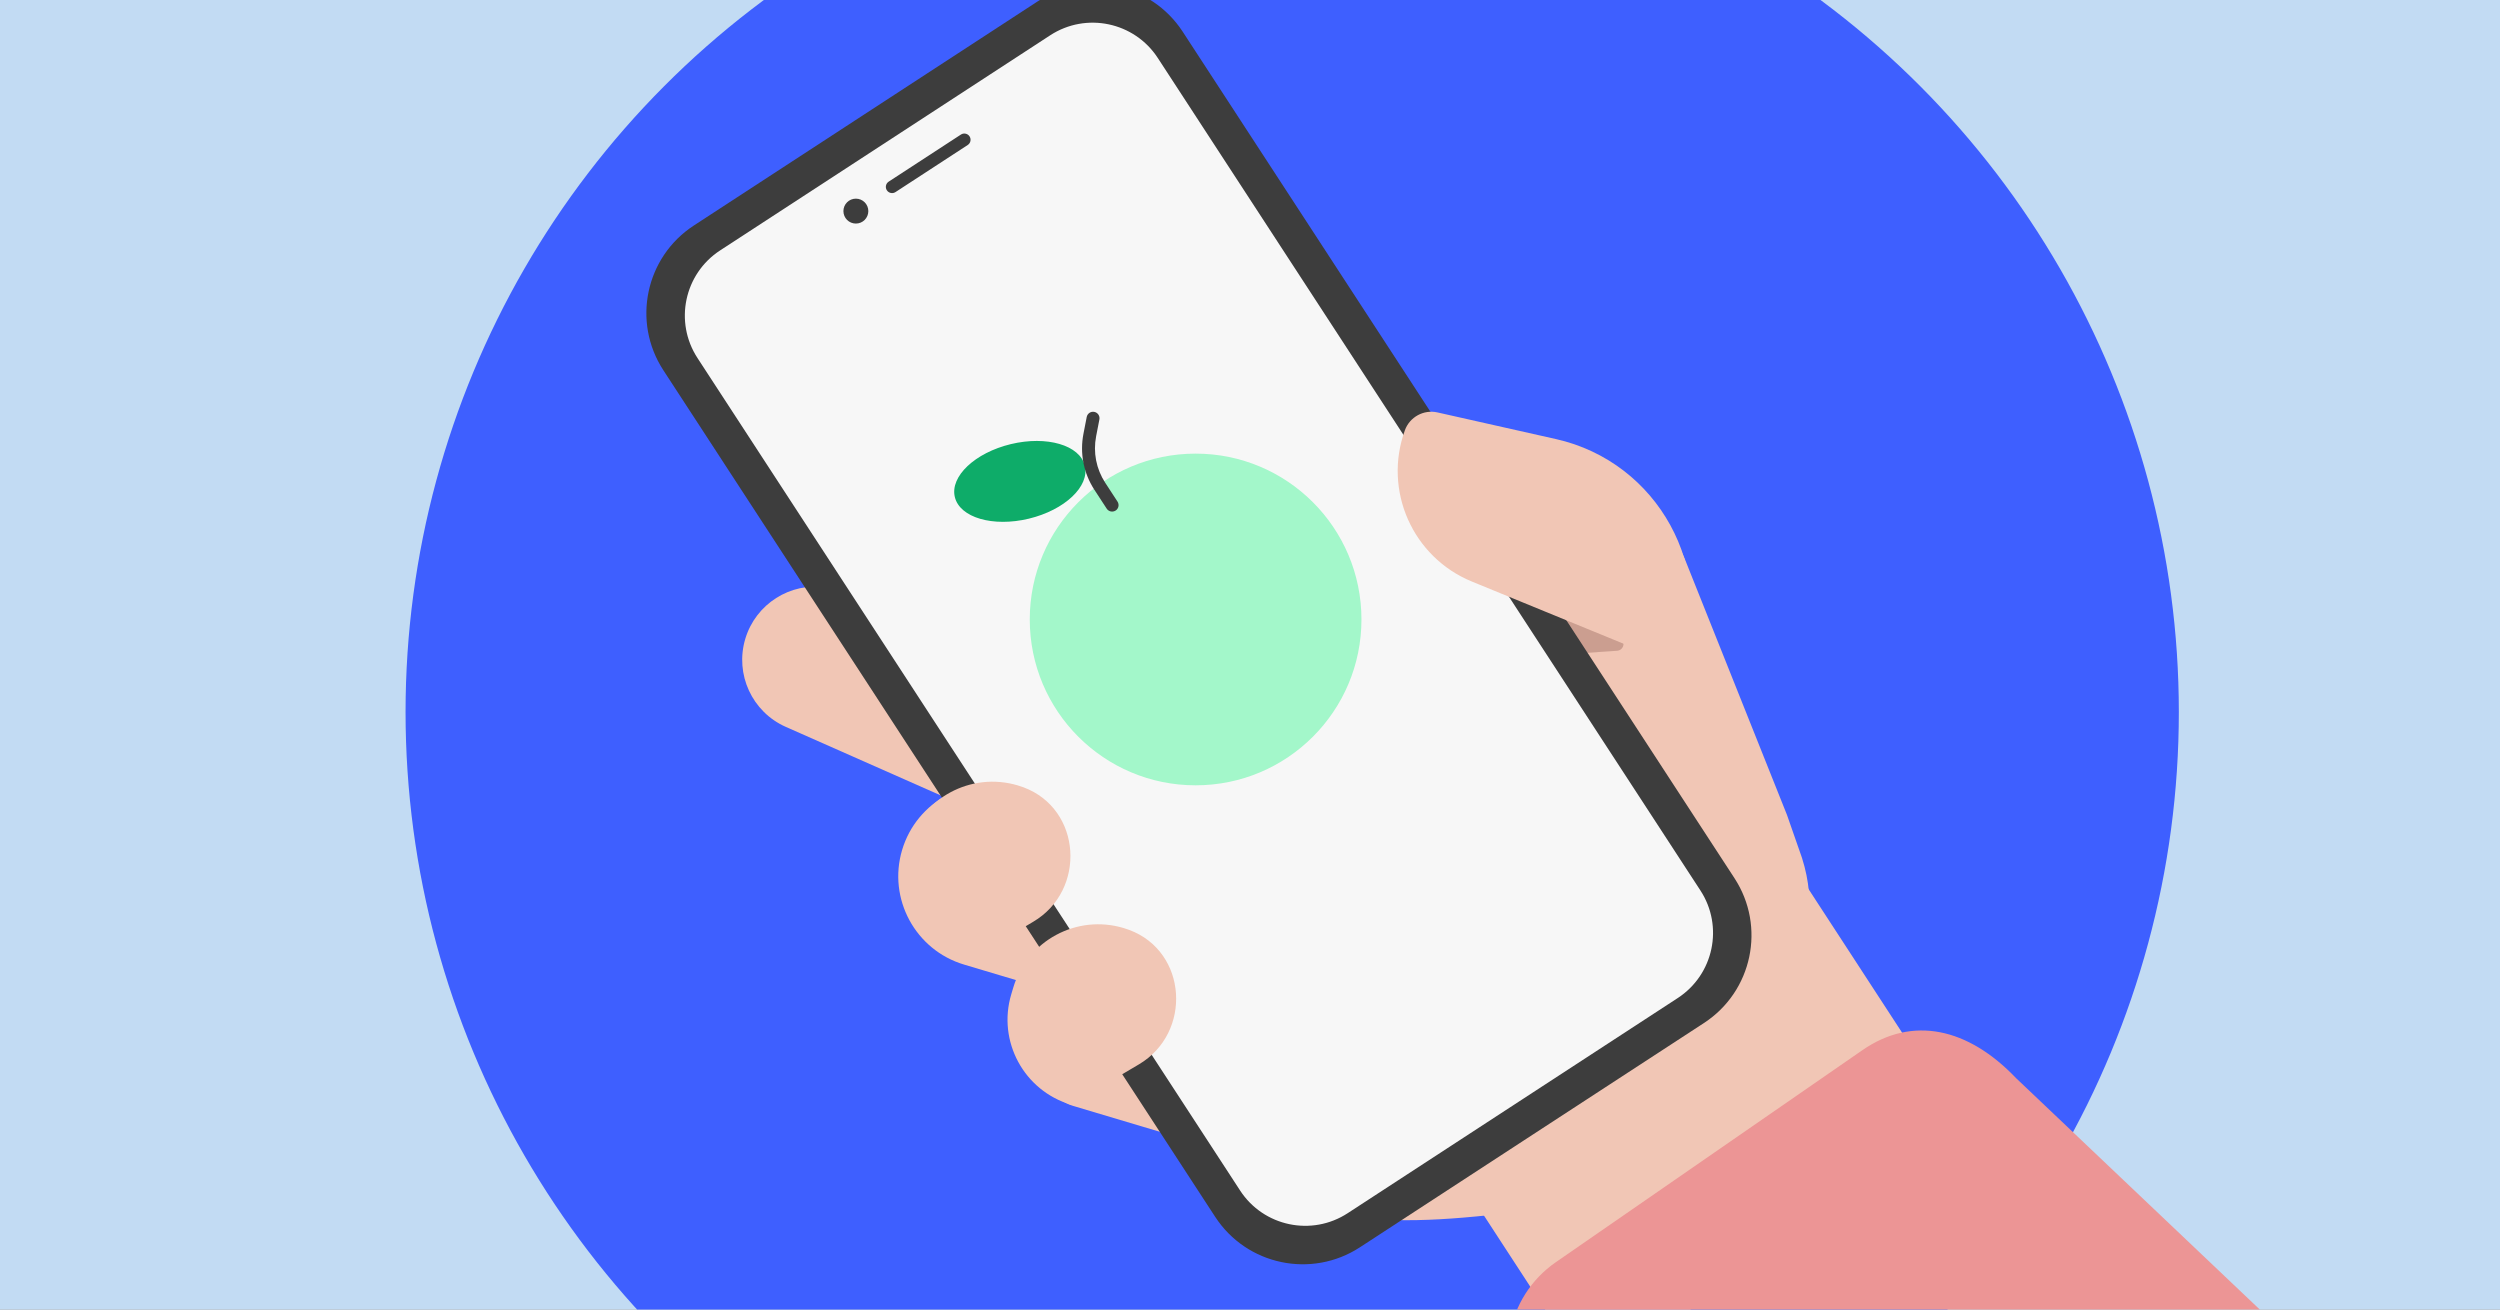 <svg viewBox="0 0 945 495" xmlns="http://www.w3.org/2000/svg" xmlns:xlink="http://www.w3.org/1999/xlink"><rect x="0" y="0" width="945" height="495" fill="#808080" stroke="none"/><clipPath id="clippath"><path d="M0 0H945V495H0Z"/></clipPath><g clip-path="url(#clippath)"><path d="M-97.19-13.09H999.34V496.68H-97.19Z" fill="#c2dbf3"/><circle cx="488.45" cy="269.16" fill="#3e5fff" r="335.15"/><g fill="#f1c6b5"><path d="m404.42 235.9-92.04-13.86c-13.64-2.05-26.72 6.24-30.67 19.47h0c-3.99 13.37 2.58 27.62 15.34 33.26l84.58 37.41 22.79-76.29Z"/><path d="M551.77 356.56H721.91V483.8H551.77Z" transform="matrix(.838 -.546 .546 .838 -126.12 415.93)"/><path d="m681.15 324.28c5.68 17.87 1.94 32-3.51 46.9-3.02 8.27-7.32 16.08-12.78 23-6.95 8.81-16.12 17.26-16.78 28.46-.31 5.29 1.28 11.08-1.5 15.59-2.26 3.66-6.71 5.21-10.83 6.44-26.91 8.02-54.65 13.25-82.63 15.59-23.33 1.95-47.6 1.73-69.1-7.54-29.21-12.6-49-39.83-67.33-65.84-15.68-22.26-31.36-44.52-47.04-66.78-3.93-5.58-8.07-12.12-6.44-18.75 1.13-4.61 4.82-8.08 8.34-11.26 16.21-14.68 32.43-29.36 48.64-44.04 12.43-11.26 25.24-22.75 40.87-28.84 15.85-6.18 33.32-6.31 50.33-6.35 34.89-.09 69.78-.19 104.67-.28 6.64-.02 14.39-.6 18.06-6.13-.38.54 2.28 5.71 2.6 6.5.9 2.26 1.8 4.52 2.7 6.77 1.8 4.52 3.61 9.03 5.41 13.55 3.61 9.03 7.21 18.07 10.82 27.1 6.61 16.56 13.22 33.12 19.83 49.68"/><path d="m399.09 361.04h94.59c8.14 0 14.75 6.61 14.75 14.75v40.17c0 8.14-6.61 14.75-14.75 14.75h-94.59v-69.67h0Z" transform="matrix(-.958 -.286 .286 -.958 775.22 905.07)"/><path d="m358.8 301.93h54.41c19.23 0 34.84 15.61 34.84 34.84h0c0 19.23-15.61 34.84-34.84 34.84h-54.41c-11.09 0-20.09-9-20.09-20.09v-29.5c0-11.09 9-20.09 20.09-20.09Z" transform="matrix(-.958 -.286 .286 -.958 673.92 772.04)"/></g><path d="m590.12 233.66 21.78 7.25c1.35.45 2.09 1.9 1.67 3.26h0c-.32 1.03-1.24 1.75-2.31 1.82l-20.77 1.41-.35-13.74Z" fill="#cb9e90"/><path d="m262.28 85.24L392.35.45c18.29-11.92 42.79-6.77 54.71 11.53l208.59 320c11.92 18.29 6.75 42.78-11.54 54.71l-130.07 84.79c-18.29 11.92-42.79 6.77-54.71-11.53L250.75 139.95c-11.93-18.3-6.76-42.79 11.53-54.71Z" fill="#3d3d3d"/><path d="m468.76 450.01-205.12-314.69h0c-8.86-13.6-5.02-31.81 8.57-40.67L396.98 13.34c13.6-8.86 31.8-5.02 40.66 8.57l205.12 314.69c8.86 13.6 5.03 31.79-8.57 40.66l-124.77 81.33c-13.59 8.86-31.79 5.03-40.66-8.57Z" fill="#f7f7f7"/><circle cx="323.52" cy="79.8" fill="#3d3d3d" r="4.71"/><path d="m363.23 50.86-27.31 17.8c-1.09.71-1.4 2.17-.69 3.26h0c.71 1.09 2.17 1.4 3.26.69l27.31-17.8c1.09-.71 1.4-2.17.69-3.26h0c-.71-1.09-2.17-1.4-3.26-.69Z" fill="#3d3d3d"/><path d="m404.76 417.55c-17.72-5.29-27.8-23.96-22.51-41.68l.77-2.57c5.29-17.72 23.96-27.8 41.68-22.51h0c.74.22 1.46.46 2.18.73 22 8.23 23.84 38.88 3.62 50.82l-25.74 15.21Z" fill="#f1c6b5"/><path d="m364.8 363.65c-17.72-5.29-27.8-23.96-22.51-41.68l.77-2.57c5.29-17.72 23.96-27.8 41.68-22.51h0c.74.22 1.46.46 2.18.73 22 8.23 23.84 38.88 3.62 50.82l-25.74 15.21Z" fill="#f1c6b5"/><path d="m635.63 252.32h0c13.33-37.2-8.93-77.67-47.48-86.35l-44.77-10.07c-5.23-1.18-10.51 1.72-12.34 6.75h0c-8.25 22.76 2.92 47.98 25.32 57.17l79.26 32.5Z" fill="#f1c6b5"/><path d="M0 0H945V495H0Z" fill="none"/><circle cx="451.94" cy="234.16" fill="#a3f7ca" r="62.69"/><ellipse cx="385.58" cy="182.07" fill="#0eac69" rx="25.28" ry="14.5" transform="matrix(.972 -.234 .234 .972 -31.89 95.22)"/><path d="m421.71 192.98c-1.13.74-2.64.42-3.38-.71l-4.64-7.11c-4.11-6.3-5.58-13.84-4.14-21.22l1.23-6.32c.26-1.32 1.54-2.19 2.86-1.93 1.32.26 2.19 1.54 1.93 2.86l-1.23 6.33c-1.19 6.13.03 12.39 3.44 17.62l4.64 7.11c.74 1.13.42 2.64-.71 3.38Z" fill="#3d3d3d"/><path d="m923.1 713.81-115.88 80.14c-18.97 13.12-44.99 8.38-58.11-10.6l-171.6-248.14c-13.12-18.97-8.38-44.99 10.6-58.11l115.88-80.14c18.97-13.12 39.92-8.46 58.11 10.6l237.24 225.25c13.12 18.97-57.26 67.88-76.23 81Z" fill="#ec9595"/></g></svg>